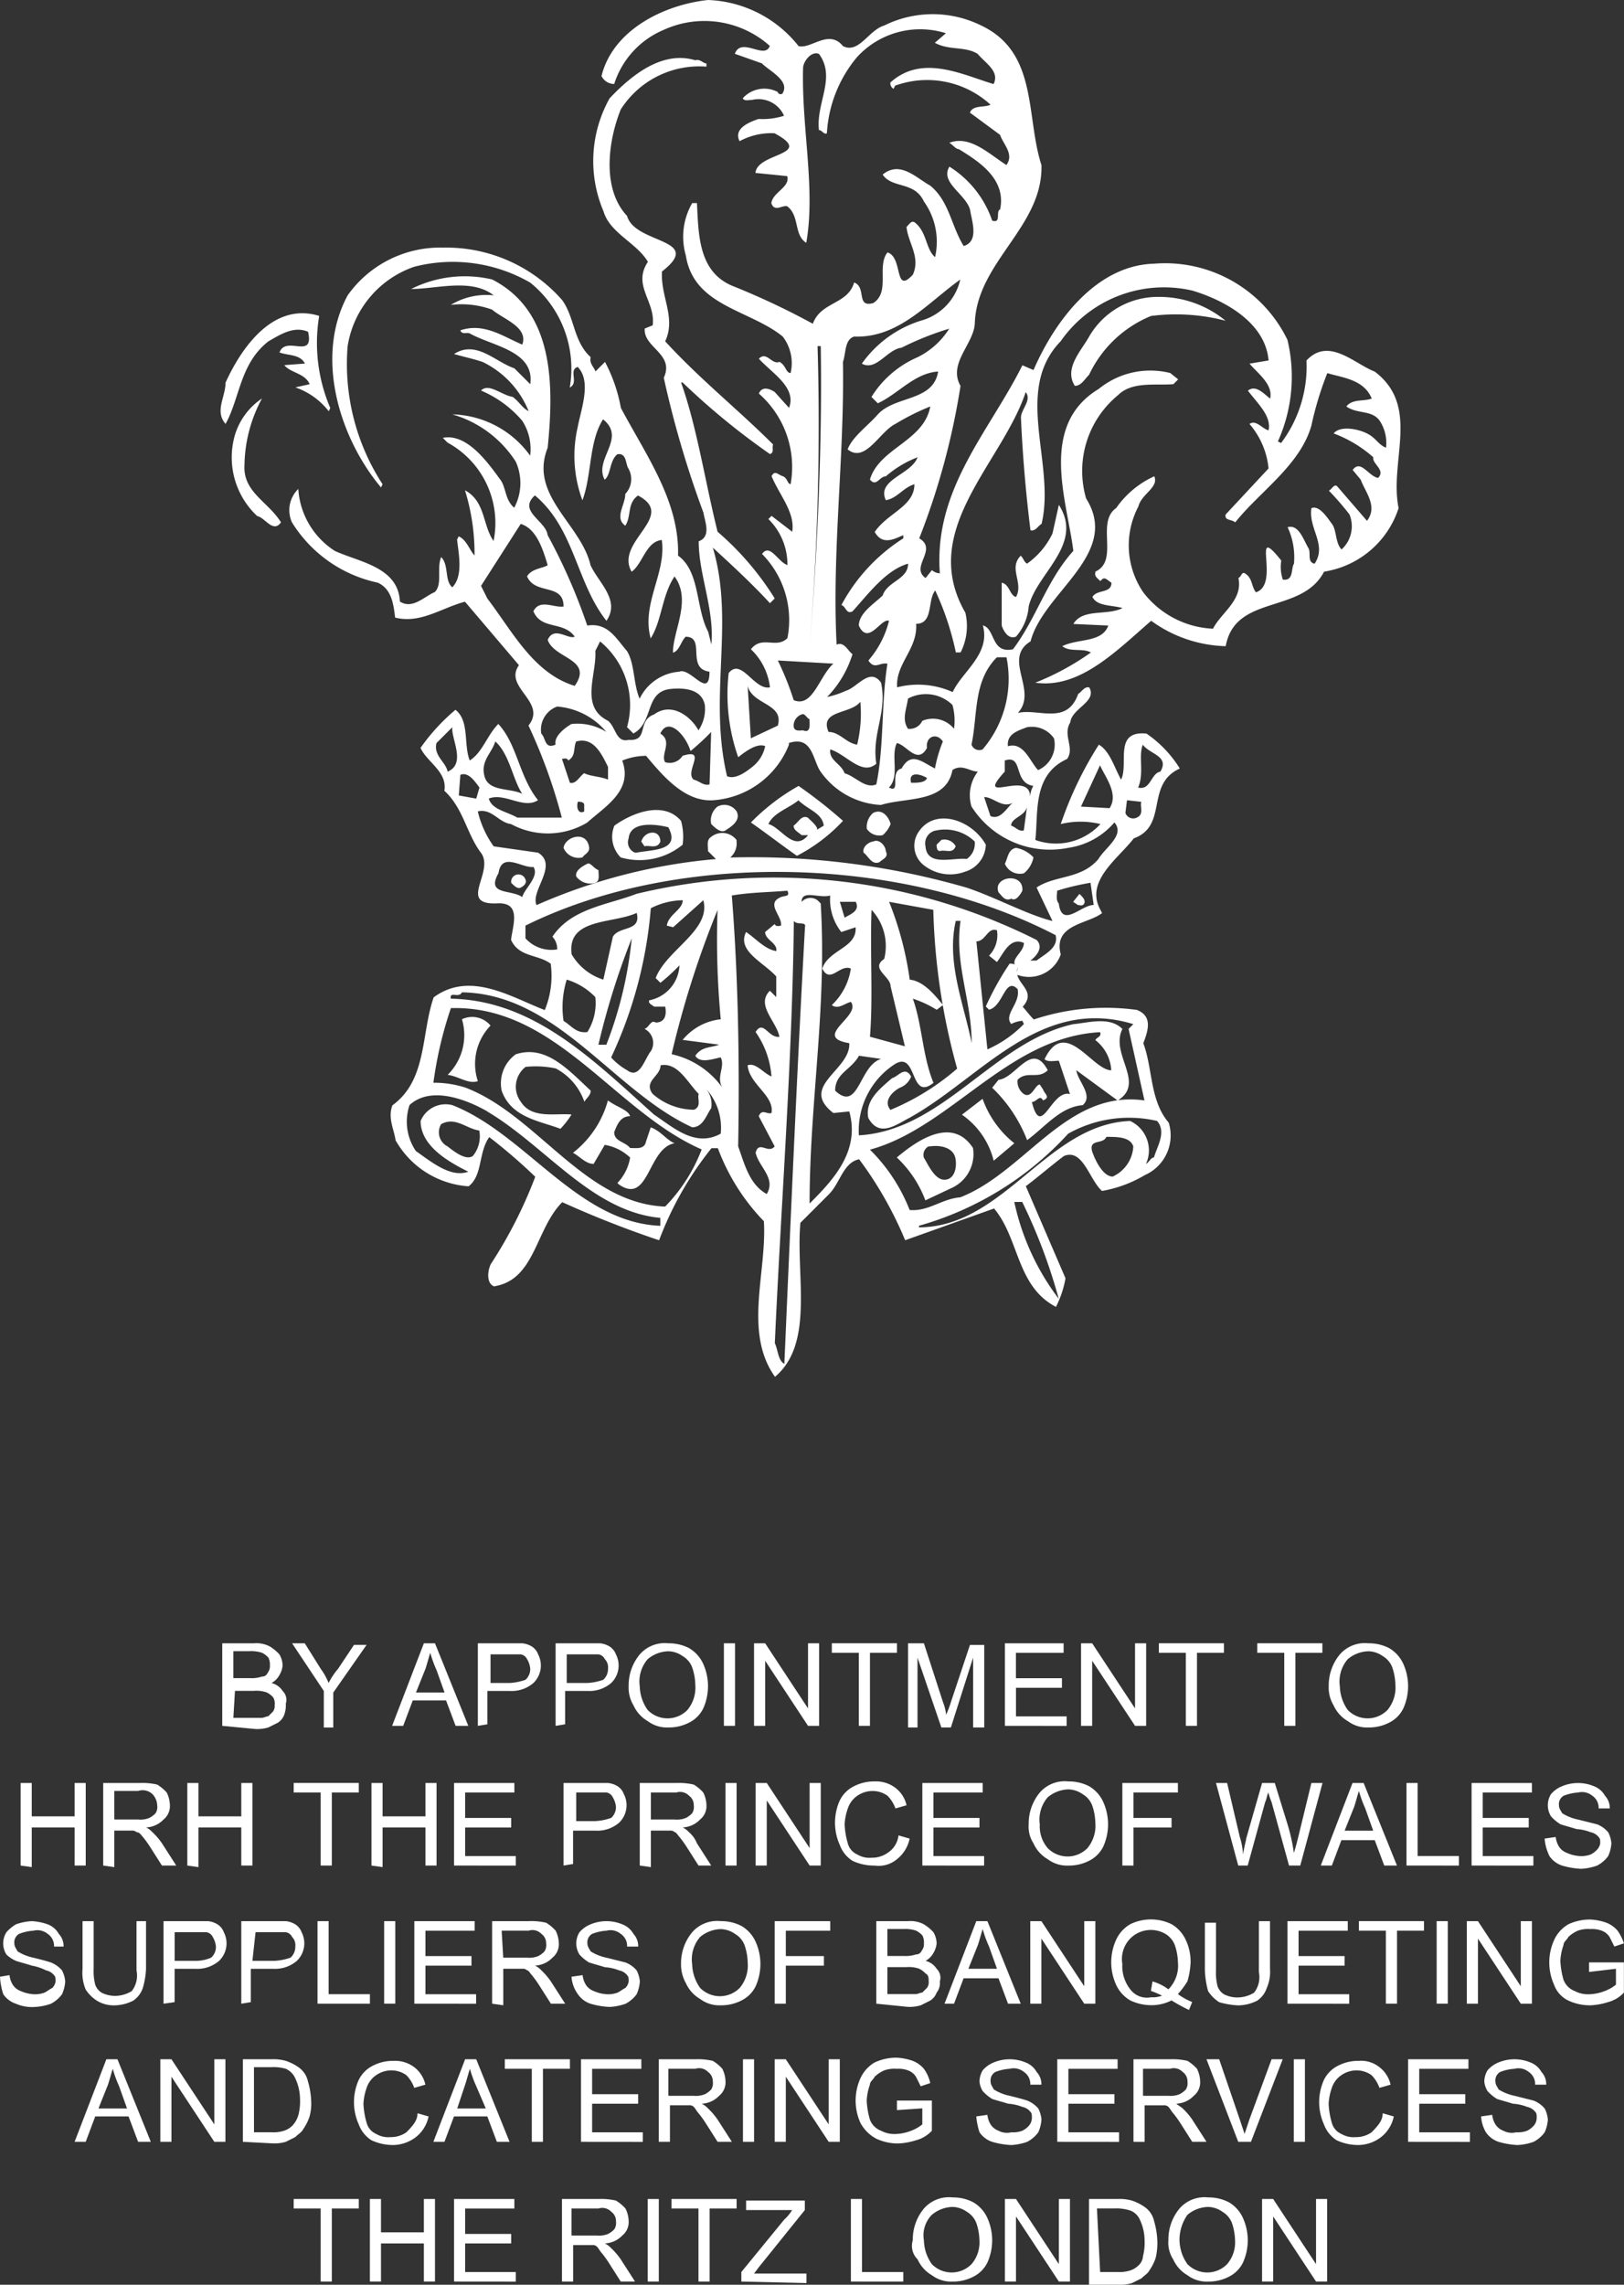 <?xml version="1.0" encoding="utf-8"?>
<svg xmlns="http://www.w3.org/2000/svg" width="54.483" height="76.638" viewBox="0 0 54.483 76.638">
    <rect x="0" y="0" width="54.483" height="76.638" fill="#333333" stroke="none"/>
    <g id="Layer_2" transform="translate(0 -0.1)">
        <g id="Layer_1-2" transform="translate(0 0.1)">
            <path id="Path_53907" data-name="Path 53907"
                  d="M72.654,19.6a6.566,6.566,0,0,0-2.5-.16,3.949,3.949,0,0,0-2.077,1.971c-.16.16-.266.373-.479.373-.373-.586.213-1.172.479-1.651A2.66,2.66,0,0,1,70.417,18.8a3.49,3.49,0,0,1,2.237.8"
                  transform="translate(-31.539 -8.841)" fill="#fff"/>
            <path id="Path_53908" data-name="Path 53908"
                  d="M17.2,19.921a5.54,5.54,0,0,0,.373,3.089l-.053.107a2.415,2.415,0,0,0-1.118-.8l.479-.107c-.16-.373-.639-.373-.852-.639l.692-.053c-.16-.32-.586-.266-.852-.373.213-.586,1.172.266.959-.692-.479-.213-.959.107-1.331.32-.959.746-.959,1.917-1.438,2.769-.373-.426,0-.905,0-1.385.533-1.172,1.6-2.716,3.142-2.237"
                  transform="translate(-6.492 -9.323)" fill="#fff"/>
            <path id="Path_53909" data-name="Path 53909"
                  d="M15.617,25.2a4.833,4.833,0,0,0-.586,2.237c-.053.905.8,1.225,1.225,1.917-.266.373-.533-.16-.8-.213a2.692,2.692,0,0,1-.746-2.716,2.262,2.262,0,0,1,.905-1.225"
                  transform="translate(-6.829 -11.832)" fill="#fff"/>
            <path id="Path_53910" data-name="Path 53910"
                  d="M64.005,35.308a1.735,1.735,0,0,1-.426,1.012c-.266.107-.426-.213-.479-.373V34.51c.266.053.266.426.479.479.266-.479-.266-.959.16-1.385.107.107.107.213.213.266a2.633,2.633,0,0,0,.852-1.012l.213-.959c.852,1.331-.746,2.29-1.012,3.408"
                  transform="translate(-29.494 -14.964)" fill="#fff"/>
            <path id="Path_53911" data-name="Path 53911"
                  d="M34.1,43.073v.266a.677.677,0,0,1-.8-.533V42.7a1.811,1.811,0,0,1,.8.373"
                  transform="translate(-15.565 -20.012)" fill="#fff"/>
            <path id="Path_53912" data-name="Path 53912"
                  d="M50.389,50.772a5.637,5.637,0,0,1-1.544,1.172c-.533-.373-1.012-.746-1.544-1.118A7.087,7.087,0,0,1,48.9,49.6a16.044,16.044,0,0,1,1.491,1.172M48.9,50.079c-.32.266-.852.426-1.012.8.426.107.852.959,1.331.373H49c-.107-.107-.266-.16-.266-.32.16-.107.266-.373.479-.266.107.107.426.373.266.426l.266-.16c-.053-.426-.533-.533-.852-.852"
                  transform="translate(-22.109 -23.237)" fill="#fff"/>
            <path id="Path_53913" data-name="Path 53913"
                  d="M45.64,51.013c.16.32-.213.533-.373.639s-.373-.107-.479-.213A.591.591,0,0,1,45,50.853a.493.493,0,0,1,.639.16"
                  transform="translate(-20.928 -23.798)" fill="#fff"/>
            <path id="Path_53914" data-name="Path 53914"
                  d="M55.4,51.635a.955.955,0,0,1-.266.373.506.506,0,0,1-.533-.213.618.618,0,0,1,.213-.533c.32-.16.533.16.586.373"
                  transform="translate(-25.521 -23.994)" fill="#fff"/>
            <path id="Path_53915" data-name="Path 53915"
                  d="M40.871,51.479a1.963,1.963,0,0,1,.053.8,2.273,2.273,0,0,1-2.077.426.979.979,0,0,1-.213-1.065c.586-.426,1.651-.852,2.237-.16m-1.758.586a.374.374,0,0,0,.213.479h.053c.533-.107,1.491-.053,1.065-.852-.426-.107-1.278-.213-1.331.373m1.065.107c-.107.266-.373.107-.533.16l-.107-.16c.107-.373.639-.426.639,0"
                  transform="translate(-18.023 -23.944)" fill="#fff"/>
            <path id="Path_53916" data-name="Path 53916"
                  d="M36.352,53.119c.053.213-.16.266-.213.373a.543.543,0,0,1-.639-.32c.053-.373.746-.586.852-.053"
                  transform="translate(-16.594 -24.733)" fill="#fff"/>
            <path id="Path_53917" data-name="Path 53917"
                  d="M59.993,52.529a.975.975,0,0,1-.692.905,1.427,1.427,0,0,1-1.385-.213.826.826,0,0,1-.213-1.065c.533-.905,1.811-.479,2.29.373m-1.651-.479a.439.439,0,0,0-.373.533h0c.053.692.905.373,1.385.426a.625.625,0,0,0,.266-.586,1.429,1.429,0,0,0-1.278-.373m0,.479c0,.053,0,.213.107.213.213-.053.426.107.533-.16a.43.43,0,0,0-.479-.213l-.16.16"
                  transform="translate(-26.92 -24.196)" fill="#fff"/>
            <path id="Path_53918" data-name="Path 53918"
                  d="M55.139,53.4c.107.213-.107.266-.213.373-.266.107-.373-.213-.533-.32-.053-.213.213-.373.32-.373.213-.107.426.16.426.32"
                  transform="translate(-25.422 -24.852)" fill="#fff"/>
            <path id="Path_53919" data-name="Path 53919"
                  d="M64.259,53.82a.906.906,0,0,1-.32.533.543.543,0,0,1-.639-.32c.107-.213.107-.479.373-.533a1.052,1.052,0,0,1,.586.32"
                  transform="translate(-29.588 -25.06)" fill="#fff"/>
            <path id="Path_53920" data-name="Path 53920"
                  d="M37.04,54.706c0,.16.053.373-.107.426a.582.582,0,0,1-.639-.213c-.053-.213.266-.373.373-.426s.213.16.373.213"
                  transform="translate(-16.962 -25.52)" fill="#fff"/>
            <path id="Path_53921" data-name="Path 53921"
                  d="M63.674,55.835c-.053.107-.213.373-.373.266-.213.107-.32-.107-.426-.213-.213-.533.852-.692.8-.053"
                  transform="translate(-29.376 -25.957)" fill="#fff"/>
            <path id="Path_53922" data-name="Path 53922"
                  d="M67.973,56.72c-.053.107-.16.053-.213.053l-.16-.107.213-.266c.107.107.213.213.16.32"
                  transform="translate(-31.598 -26.416)" fill="#fff"/>
            <path id="Path_53923" data-name="Path 53923"
                  d="M25.247,29.392c-.426.746.426.533.8.8.053-.266.586-.692.373-1.012-.373.053-1.065-.533-1.172.213m.426.32c.107.107.213.213.32.16s.213-.16.16-.266a.246.246,0,0,0-.479.107m9.64-28.067c.426.107,1.012-.586,1.491,0,.533.266.852-.533,1.385-.692a3.666,3.666,0,0,1,3.249,0c1.917.905,1.491,3.036,2.024,4.687.053,2.077-2.184,3.249-2.237,5.326-.053.692-.905,1.331-.479,2.077a24.2,24.2,0,0,1-1.385,5.113c.639.373-.32.959.213,1.331l.213-.266a.407.407,0,0,0,.266.107c-.213-2.823,1.651-4.74,2.769-6.977l.373.16c.692-1.6,2.077-3.515,4.048-3.568A4.559,4.559,0,0,1,51.716,11.5a5.3,5.3,0,0,1-.32,3.408l.107.053a4.282,4.282,0,0,0,.852-2.769c.746-.8,1.6.107,2.29.373,1.544,1.172.479,2.982.8,4.58a3.132,3.132,0,0,1-2.5,2.13c-.746,1.438-2.982.746-3.3,2.5a4.427,4.427,0,0,1-2.5-.852c-1.172,1.012-2.4,2.29-3.888,2.077a8.852,8.852,0,0,0,1.864-1.012c-.266-.16-.692,0-.959-.213.533-.266,1.331-.107,1.544-.692l-1.172-.053c.32-.533,1.118-.266,1.651-.533-.373-.107-.852-.053-1.012-.373.16-.266.639-.107.639-.479-.107-.053-.213-.213-.32-.107l-.053.053c-.107-.107-.213-.16-.16-.32.8-.373,0-1.651.692-2.13a3.131,3.131,0,0,1,1.278-1.065c.16.373-.426.586-.533,1.012a2.793,2.793,0,0,0,.16,2.876,3.117,3.117,0,0,0,2.343,1.225c.266-.533,1.012-.959.852-1.7.107-.053.107-.213.213-.16.266.16.213.426.373.639.852-.266-.213-2.4.852-1.065a1.311,1.311,0,0,0,.053.639c.373.053.266-.373.373-.533a2.394,2.394,0,0,0-.213-1.225c.373-.107.533.426.692.692.107.16-.053.479.213.533.426-.639-.213-1.172-.107-1.864.266-.107.533.32.692.533s.107.639.32.852a1.051,1.051,0,0,0,.266-1.172,9.258,9.258,0,0,0-.692-.8c.107-.053.16-.213.266-.16l1.012,1.172c.373-.479-.053-.959-.213-1.385l-.266-.32c.266-.373.533.213.852.266.266-.266-.213-.479-.16-.692a4.226,4.226,0,0,0-1.331-.8c.213-.266.8-.16,1.118,0s.373.373.639.479a1.355,1.355,0,0,0-.213-.905c-.266-.373-.746-.213-1.118-.479.213-.266.586-.16.852-.266-.266-.639-.959-.692-1.491-.852a11.045,11.045,0,0,0-.533,1.758c-.373,1.331-1.758,2.237-2.556,3.249-.107-.107-.373-.053-.32-.266l1.438-1.544a2.676,2.676,0,0,0-.639-1.491c.213-.16.426.16.639.213.107-.479-.373-.905-.692-1.331.266-.213.533.107.746.266.107-.479-.426-.852-.692-1.172l.639-.107c-.107-1.278-1.491-2.024-2.556-2.343a4.223,4.223,0,0,0-4.42,1.7c-1.6,1.651-.16,4.1-.639,6.125-.107.053-.213.266-.373.213-.16-1.278-.266-2.556-.32-3.781,0-.266.373-.586.16-.852-.8,2.4-3.622,4.633-2.024,7.4a1.948,1.948,0,0,1-.16,1.331h-.16a9.519,9.519,0,0,0-.692-2.077c-.266.32-.053,1.118-.639,1.118.053.852-.692,1.331-.639,2.13a2.827,2.827,0,0,1,1.864.16c.32-.692,1.278-1.278,1.012-2.237.426.107.266.959,1.012.8.8-1.065,1.118-2.29,2.024-3.3-.213-1.7-1.172-4.207.852-5.432a2.74,2.74,0,0,1,2.4-.533l.266.213-.16.16c-.586.053-1.385-.107-1.864.373a3.29,3.29,0,0,0-1.065,3.462c1.172,1.864-1.438,3.142-1.864,4.793-.959.586.266,1.651-.426,2.4.692-.16,1.651.426,2.024-.639.107-.053.213-.266.373-.213.266.479-.586.692-.639,1.172-.266.426.16.852-.107,1.225-1.172.533-.959,1.811-1.065,2.716a2.031,2.031,0,0,0,2.184-.533,2.814,2.814,0,0,0-1.331,0,12.257,12.257,0,0,1,1.278-2.663c.373.213.533.8.746,1.172.266-.533-.266-1.651.852-1.544a3.914,3.914,0,0,1,1.118,1.172c-1.172.533-.373,1.917-1.544,2.343-.533.692-1.651,1.438-1.118,2.4l.053.107c-.479.373-1.651.373-1.385,1.385a1.128,1.128,0,0,1-1.438.692h-.053l.053-.266c-.213.533.692.746.16,1.331.107.107.213.266.373.426a7.627,7.627,0,0,1,3.462-.32c.533.213.373.692.213,1.118.32.852.213,1.917.852,2.663a1.453,1.453,0,0,1-.8,1.758,4.228,4.228,0,0,1-1.438.533c-.426-.373-.639-1.438-1.278-1.172-.426.32-.852.692-1.278,1.012l1.331,3.089a3.385,3.385,0,0,1-.32.959c-1.331-.692-1.225-2.29-2.077-3.3l-2.982,1.065a12.666,12.666,0,0,0-1.544-2.716c-.533.107-.639.8-1.012,1.172l-.959.959c-.16,1.758.479,4.048-.852,5.166-1.065-1.491-.266-3.515-.373-5.219a7.053,7.053,0,0,1-1.544-2.45h-.213a11.243,11.243,0,0,0-1.758,3.089,34.273,34.273,0,0,1-3.249-1.278c-.905.905-.905,2.61-2.29,2.823-.266-.107-.213-.533-.107-.746a15.165,15.165,0,0,0,1.491-2.929,18.466,18.466,0,0,0-1.544-1.331c-.373.533-.213,1.278-.692,1.651a3.046,3.046,0,0,1-2.45-1.544c-.053-.373-.266-.746-.107-1.172,1.172-.852.959-2.4,1.385-3.622,1.225-.905,2.61,0,3.728.426A3.04,3.04,0,0,0,27,32.427c-.426-.32-1.065-.213-1.331-.8.053-.479.373-1.278-.479-1.225-1.331.053-.053-1.065-.533-1.7s-.586-1.491-1.225-2.077c.107-.639-.586-.959-.8-1.438a6.688,6.688,0,0,1,1.172-1.278c.479.373.266,1.172.479,1.7.426-.266.586-.852.959-1.225.639.692.692,1.758,1.331,2.556-.479.32-1.118-.266-1.651-.053.107.373.586.426.959.639h1.491a17.993,17.993,0,0,0-1.118-3.089c.639-.8-.852-1.278-.32-2.024l-1.811-2.13c-.8.213-1.491.746-2.343.533-.053-.426-.107-.959-.586-1.172a4.475,4.475,0,0,1-2.876-2.024.988.988,0,0,1,.213-1.118,2.671,2.671,0,0,0,1.225,2.077c.8.373,2.13.533,2.184,1.7.426.266.8-.16,1.172-.32.266-.266.053-.8.213-1.172.266.266.107.8.373,1.012.373-.373.213-1.118.16-1.6l.053-.107c.266.107.373.479.533.639a7.214,7.214,0,0,0-.32-2.184c.692.373.586,1.172.959,1.7a3.069,3.069,0,0,0-1.544-3.3l-.16-.16c.8-.16,1.491.8,1.917,1.385.213.266.16.692.479.959a1.752,1.752,0,0,0,.053-1.544A3.76,3.76,0,0,0,23.7,14a3.313,3.313,0,0,1,2.61,1.385,1.751,1.751,0,0,0-.266-1.172A3.732,3.732,0,0,0,24.661,13.2c.266-.266.692.16,1.065.213.213.16.32.373.533.479a3.129,3.129,0,0,0-1.544-1.651c-.32-.107-.586-.16-.959-.266.746-.479,1.385.266,2.024.479l.533.533c.16-1.118-1.278-1.278-2.024-1.7-.107-.053-.266.053-.32-.107.8-.266,1.438.213,2.077.479.213-.586-.639-.852-1.012-1.172a3.015,3.015,0,0,0-1.385-.16,2.3,2.3,0,0,1,1.438-.32c-.746-.586-1.917-.213-2.769-.213a4.01,4.01,0,0,1,2.716-.32c2.077,1.065,2.077,3.515,1.864,5.645-.639,1.6,1.118,2.556,1.438,3.941.266.586,1.012,1.172.533,1.864-1.012-1.278-1.065-3.089-2.4-4.207-.586.533.373.852.426,1.331a19.4,19.4,0,0,1,1.331,3.036c.692-.107.959.426,1.331.852.266.426.213,1.118.426,1.6a1.608,1.608,0,0,1,1.331-.905c.373-.16,1.012.959,1.012,0-.8-.107-.107-1.172-.8-1.172-.16.16-.213.479-.426.533,0-.746.639-1.758.053-2.556-.426.639-.426,1.491-.8,2.077-.32-1.172.533-2.184.373-3.3-.533.053-.639.8-1.012,1.065-.586-1.012,1.544-1.864.213-2.556-.373.266-.213.692-.426,1.012-.373-.266,0-.692,0-1.065a.723.723,0,0,0,.107-.852c-.107-.16-.053-.533-.373-.479-.266.213-.213.692-.426.852-.373-.692.746-1.385-.053-2.024-.479.746-.373,1.864-.692,2.716a4.26,4.26,0,0,1-.16-2.45c.107-.586.479-1.544,0-2.024-.32.107.053.533-.266.692A3.706,3.706,0,0,0,26.312,9.58a5.2,5.2,0,0,0-3.888-.533,3.37,3.37,0,0,0-2.237,2.663,7.385,7.385,0,0,0,1.172,4.633l-.053.107c-1.385-1.651-2.237-4.367-1.118-6.444a3.8,3.8,0,0,1,3.2-1.6,5.174,5.174,0,0,1,3.994,1.758c.426.586.373,1.385.959,1.917-.053.213.107.32.16.479l.32-.32a5.314,5.314,0,0,1,.533,1.544c.852,1.6,1.971,3.142,1.917,4.953.746.533.586,1.758,1.012,2.556l.107.426c.107-1.172-.426-2.343-.426-3.462.426-.16.213-.639.16-.959a33.869,33.869,0,0,1-1.331-4.527c.373-.8-.692-1.012-.639-1.651l.266-.107c.107-.8-.692-1.331-.16-2.13-.373-.639-1.278-.959-1.491-1.7A4.3,4.3,0,0,1,28.975,3.4c.8-.852,1.811-1.6,2.876-1.278.16-.053.266.107.373.107v.107a3.117,3.117,0,0,0-2.876,1.438c-.426,1.065-.639,2.663.213,3.568.266.959,2.61.746,1.172,1.864-.053.852.479,1.544.107,2.343,1.172,1.278,2.45,2.29,3.622,3.462-.053.107.053.266-.107.32a24.07,24.07,0,0,1-2.929-2.4h-.053c.533,1.491.8,3.3,1.225,5.006a9.687,9.687,0,0,1,1.917,2.237l-.16.16c-.586-.639-1.278-1.278-1.917-1.864.746,2.5-.16,5.006.479,7.669.266.107.586-.107.852-.32a1.184,1.184,0,0,0,.426-.692c-.266-.107-.639.16-.905.373a6.345,6.345,0,0,1-.32-2.823c.426-.533.852.586,1.385.479a2.1,2.1,0,0,0-.639-1.278c.373-.479.852,0,1.225-.373a3.155,3.155,0,0,0-.852-2.823c.266-.373.533.266.852.373a2.133,2.133,0,0,0-.639-1.544l.107-.107.692.533c.107-.639-.426-1.225-.692-1.864.107-.213.213-.053.373,0s.16.266.266.266a3.269,3.269,0,0,0-1.065-3.036c.107-.266.373-.16.533-.053l.479.533c.266-.692-.586-1.172-1.012-1.651.266-.266.426.213.692.107.213.107.213.373.373.373a1.465,1.465,0,0,0-.266-1.225c-1.118-.905-2.982-1.012-3.249-2.716a2.257,2.257,0,0,1,.213-1.758h.16c.053,1.065.053,2.29,1.172,2.769a25.253,25.253,0,0,1,2.716,1.278c.266-.746,1.172-.639,1.385-1.385.426.16.053.852.639.692.586-.373.107-1.225.479-1.7.533.16.213,1.438.852.746.266-.586-.16-1.065-.213-1.6.107-.107.16-.213.266-.16.426.32.373.905.692,1.172a2.32,2.32,0,0,0-.373-1.864c-.32-.692-1.065-.426-1.385-.905.586-.479,1.118.107,1.6.373.639.533.692,1.331,1.118,2.024.533-.16.266-.852.213-1.225-.16-.533-1.012-.905-.692-1.438A3.447,3.447,0,0,1,41.81,7.5c.32.107.107-.32.266-.373.213-1.012-.692-1.6-1.385-2.024-.107,0-.213-.16-.32-.213.692-.266,1.331.373,1.917.746.266-.373-.107-.692-.213-1.012l-1.012-.746c.107-.266.479-.16.692-.266a3.148,3.148,0,0,0-3.2-.639l-.053.107a.213.213,0,0,1-.107-.213c1.065-.959,2.4-.266,3.462.053.213-.426-.266-.692-.533-1.012-.426-.266-.959-.107-1.438-.373l.373-.32a2.871,2.871,0,0,0-2.982.8,4.358,4.358,0,0,0-1.012,2.556c-.107.053-.16-.107-.266-.107-.107-.905.586-1.758,0-2.556-.266-.107-.533.266-.533.479-.053,2.024.426,4.048.107,5.858-.426-.266-.213-.905-.639-1.225-.16-.053-.426.213-.533-.107.053-.373.639-.533.533-.905l-1.065-.107c.053-.692,2.024-.586.639-1.331a2.233,2.233,0,0,0-1.172.266c-.213-.426.32-.639.639-.746a2.345,2.345,0,0,0,.852-.107.934.934,0,0,0-1.065-.533c-.107,0-.266.053-.32-.053a.972.972,0,0,1,1.172-.213.1.1,0,0,0,.16.053c.266-.426-.426-.746-.692-1.012l-.905-.32c.213-.586,1.012.213,1.172-.266a3.292,3.292,0,0,0-3.568-.533,2.928,2.928,0,0,0-1.651,1.811.474.474,0,0,1-.426-.266C29.081,1.112,30.786.26,32.277.1a4.054,4.054,0,0,1,3.036,1.544m5.432,7.829c-1.118.8-2.077,1.971-3.568,1.917-.32.107-.266.533-.373.852.053,3.2-.373,6.338-.213,9.48.266-.107.373.213.533.32a3.567,3.567,0,0,1-.852,1.438,3,3,0,0,0,.639-.213c.373-.107.8-.8,1.172-.266.213,1.012-.32,1.7-.16,2.716-.479.426-1.012-.32-1.544-.479-.053.373.373.479.479.8.373.107.692.533,1.065.373.266-1.278.16-2.716.373-4.048-.266-.053-.426.213-.639-.107a3.2,3.2,0,0,0,.692-1.331c-.266-.107-.692.852-1.012.16,0-.426.533-.746.8-1.012.16-.479.852-.533.852-1.065-.746.213-1.331,1.012-1.864,1.6-.213.107-.213-.16-.373-.213a5.994,5.994,0,0,1,2.077-2.237v-.107c-.266.107-.692.373-.959-.107.426-.639,1.331-.852,1.331-1.6-.373.107-.586.479-.959.533-.32-.692.852-.852,1.065-1.438a3.545,3.545,0,0,0-1.065.639c-.213,0-.32.373-.533.107.32-1.065,1.811-1.278,2.024-2.45a8.017,8.017,0,0,0-1.172.586c-.533.266-1.012,1.331-1.6.852.16-.426.692-.8,1.012-1.172.586-.639,1.864-.426,2.024-1.438-.8.053-1.331.746-2.024,1.065l-.213-.213a3.411,3.411,0,0,1,1.544-1.331,2.63,2.63,0,0,0,1.065-.959,10,10,0,0,0-1.6.639c-.479.053-.852.8-1.331.533a3.825,3.825,0,0,1,1.971-1.438,1.852,1.852,0,0,0,1.331-1.385M35.952,11.71a90.757,90.757,0,0,1-.266,10.066h0c.266-3.2.426-6.87.373-10.066Zm-9.959,5.965-1.331,2.077.213.426c.852,1.118,1.544,2.5,2.929,2.929.639-.905-.692-.905-.905-1.544.213-.479.692,0,.905-.107-.373-.533-1.118-.213-1.385-.852.213-.426.692-.107,1.012-.16,0-.8-.959-.373-1.225-1.012.16-.266.533-.266.692-.373-.16-.533-.373-1.225-.905-1.385m2.663,3.941-.16.32c.053.8-.533,1.864.426,2.343.266.213.266.746.692.639.692.053.266-.639.852-.852.586-.426,1.225.053,1.491.533a1.281,1.281,0,0,0,.213-.852c-.107-.533-.692-.586-1.172-.533-.852.107-.533,1.118-1.225,1.491l-.213-.213a2.758,2.758,0,0,0-.905-2.876m13.314.533c-.8.8-.639,1.917-.852,2.929a.275.275,0,0,0,.373.16,3.641,3.641,0,0,0,.8-3.089Zm-7.35.107a9.912,9.912,0,0,1,.533,1.331c.639.266.852-.8,1.331-1.225Zm-1.012.852.107,1.758.905-.426c.213-.746-.852-.692-1.012-1.331m5.379.426c-.053.373-.213.692,0,1.012a.466.466,0,0,0,.479-.266.911.911,0,0,1,1.065.266,1.963,1.963,0,0,0-.053-.8,1.276,1.276,0,0,0-1.491-.213m-1.6.107c-.32.426-1.385.266-1.065,1.012.373,0,.586.373.959.426a4.379,4.379,0,0,0,.107-1.438m-10.172.16a.826.826,0,0,0-.533.905c.16.16.107.533.479.373-.053-.266.266-.533.533-.692a1.824,1.824,0,0,1,1.172.266,2.391,2.391,0,0,0-1.651-.852m8.2.266a.4.4,0,0,0-.266.373c0,.213.213.16.32.16.266.107.213-.213.213-.373-.107-.053-.16-.213-.266-.16M23.7,24.492l-.533.533c-.107.426.32.639.373.959.639-.266.107-1.118.16-1.491m6.977.213c.426.266,0,.692.16.959a.506.506,0,0,0,.586-.213c.852-.266.053.533.373.8.213.053.32.213.533.16l.053-1.758a8.192,8.192,0,0,1-.692.639c-.16-.533-.746-1.172-1.012-.586m4.314.373a2.952,2.952,0,0,1-2.556,1.864c-.959.053-1.7-.852-2.237-1.491a2.137,2.137,0,0,0-.8.16c.373,1.012-.586,1.544-1.172,2.077a2.577,2.577,0,0,1-2.556.053c-.426-.053-.639-.533-1.118-.426a3.328,3.328,0,0,0,.533,1.172l1.491.213c.692.426-.266,1.278-.053,1.758a18.941,18.941,0,0,1,6.018-1.544l-.266-.266c0-.213-.053-.373.107-.479a.6.6,0,0,1,.852.107v.053a.618.618,0,0,1-.213.533,25.97,25.97,0,0,1,7.935,1.012c.959.32,2.024.905,2.876,1.118L43.3,29.871c.639-.426,1.491-.266,2.077-.959.213-.373.905-.8.533-1.225a2.5,2.5,0,0,1-1.544.852,3.117,3.117,0,0,1-3.249-1.385,1.3,1.3,0,0,1,.213-1.172c-.266,0-.533-.266-.852-.053-.213,1.118-1.544.905-2.4,1.172a2.63,2.63,0,0,1-2.024-1.118c-.266-.373-.266-1.225-1.065-.959m7.243.586v.373c-1.065,1.172.852-.107.852.852a.77.77,0,0,1,.107-.373c-.692-.107-.32-1.065-.959-.852m-.692,1.225.213.639c.373.16.586-.373.8-.479-.373.266-.692-.16-1.012-.16m1.438.32c-.053.32-.533.373-.533.639.16.053.266.213.426.16Zm2.13,2.556a8.513,8.513,0,0,0-1.118.266c0,.107-.053.32.053.426.107.852.746.053,1.172.053ZM25.14,24.971c-.107.373-.479.639-.373,1.118.107.586.852.426,1.278.639-.32-.479-.426-1.331-.905-1.758m2.716,0c-.107.213,0,.479-.266.639-.053-.107-.16-.053-.213-.053l.266.8c.213.053.32-.213.479-.32.213.107.533.107.8.213v-.426c-.213-.426-.479-1.012-1.065-.852M23.969,26.09l-.053.692.586.107.107-.373c-.16-.213-.373-.533-.639-.426M27.91,27c-.053.16,0,.426.213.32V27.1c0-.107-.16-.107-.213-.107m-1.758,4.154v.426a1.169,1.169,0,0,0,1.065.373.6.6,0,0,0-.16-.426c.639-.959,1.864-1.065,2.823-1.438A19.638,19.638,0,0,1,43.3,31.629c.266.266-.053.586-.213.692H43.3c.266-.213.746-.426.639-.852-5.113-2.663-12.622-2.876-17.788-.32m6.924-1.012c.213,2.663.266,5.645.213,8.415.213.586.373,1.278.959,1.6.32-.533-.266-.905-.373-1.385.107-.426.426.053.639-.213l-.533-1.012c.107-.266.266-.053.426-.107.107-.586-.746-.959-.8-1.6.266-.107.533.266.8.373a2.97,2.97,0,0,0-.533-1.491c.266-.426.426.213.8.16-.107-.533-.8-1.065-.32-1.544l.213.213v-.692c-.426-.479-1.331-.852-1.012-1.491.32.213.639.586,1.012.639.053-.266-.373-.373-.373-.639l.32-.266c.053.107.16.053.213.053.053-.32-.533-.746,0-.959.107-.053.32,0,.213-.213-.639.053-1.225.053-1.864.16m2.343.213a.4.4,0,0,1,.533-.053l.107.107c.213,3.515-.373,6.657-.373,10.066.8-.8,1.7-1.758,1.331-3.089l-.533.053c-1.172-.905.586-1.438.533-2.343-1.278-.213.426-.905.053-1.385-.213.053-.426.266-.639.107a2.111,2.111,0,0,0,.639-1.225c-.373-.16-.692.533-.959,0,.213-.639,1.172-.692,1.118-1.385l-.479.16a1.761,1.761,0,0,1-.373-1.225c-.373.107-.959-.213-.959.213m-5.059.213a14.522,14.522,0,0,1-1.331,5.006,2.085,2.085,0,0,0,.533.426c.426.32.586-.373.8-.639a.527.527,0,0,0-.213-.746h0c.16-.053.213-.32.373-.213.32,0,.373-.266.32-.533h-.373c-.053-.053-.213-.107-.16-.213a1.25,1.25,0,0,0,1.012-1.172,6.382,6.382,0,0,1-.639.586l-.16-.16c.373-.959,1.864-1.6,1.6-2.61l-1.012.905-.213-.053c.053-.373.533-.533.533-.852a2.424,2.424,0,0,0-1.065.266m7.989-.213a11.108,11.108,0,0,1,.692,2.61c.479.053.852.533,1.118.852l-.213.16a3.671,3.671,0,0,0-.8-.373c.32.905.32,1.917.692,2.823-.8.639-.533-1.065-1.278-.639a2.655,2.655,0,0,0-1.225,2.4c2.823-.16,4.527-3.142,7.19-3.728.533-.053,1.225-.266,1.651.16-.426.852.8,1.811-.16,2.4L44.633,36c.053.373.586.852.213,1.172-.746.053-1.278.746-1.864,1.172a4.852,4.852,0,0,0-1.172-1.758l.213-.266c.586-.053,1.118-1.331,1.651-.32-.32.32-.692,0-1.012.32a.519.519,0,0,0,.213.479c.266.16.373-.32.533-.32l.107.16c.053.16.266.266,0,.373-.107-.213-.213.053-.373.053.32,1.278.639-.426,1.278-.266l-.373-1.118c-.16,0-.373.053-.479-.053.692-1.438,1.6.373,2.237.373a1.372,1.372,0,0,0-.533-1.012c.053-.107.213-.107.16-.266-3.089.16-5.006,3.2-7.722,3.941a5.824,5.824,0,0,1,1.331,2.024c.639.053,1.065-.373,1.7-.426,2.184-.852,3.568-3.622,6.178-3.249l-.533-2.4.16-.16c-3.142-.959-5.113,1.811-7.509,3.142-.426.213-1.012.692-1.385,0-.107-.586.373-.959.8-1.331.213-.053.426-.426.639-.053a.643.643,0,0,1-.373.373c-.213.107-.586.426-.32.746a8.218,8.218,0,0,0,2.237-1.385,21.8,21.8,0,0,1-.8-5.326Zm-5.752.266a32.006,32.006,0,0,0-1.544,4.846,2.852,2.852,0,0,1,1.7,1.118c-.213-.373.107-.692-.053-1.012-.266.053-.692.213-.852-.053.213-.32.533-.266.8-.373l-1.225-.16a1.913,1.913,0,0,1,1.278-.692,28.509,28.509,0,0,1-.107-3.675m5.166,0c-.053,1.438.053,2.982-.053,4.261l1.172.32L38.4,33.173c0-.32-.692-.586-.213-.905a1.776,1.776,0,0,0-.426-1.651M27.7,32.108a1.883,1.883,0,0,0,1.065.852l.32-1.438c.213-.373.959-.16.8-.8-.8.373-2.343.16-2.184,1.385m7.456-1.118c-.053,4.687-.426,9.427-.639,14.167.107.213.107.586.32.692.213-4.9.426-9.853.692-14.646.053-.213-.266-.053-.373-.213m5.432,0c-.32,1.385.266,2.769.533,4.1,0-1.438-.586-2.663-.373-4.1h-.16Zm.692.692L41.65,35.3a3.9,3.9,0,0,0,1.225-.852l-.053-.107a.987.987,0,0,0-.373.107c-.266-.32.32-.692.213-1.172-.426-.426-.479.586-.959.692l-.107-.107a9.7,9.7,0,0,1,.8-1.438c.053,0,.213,0,.213.107-.213-.266.266-.479.266-.8-.479-.213-.692.373-.905.639l-.266-.213a.982.982,0,0,0,.266-.852c-.32-.107-.373.373-.692.373M28.6,35.144h.266a13.432,13.432,0,0,0,.852-3.568A25.32,25.32,0,0,0,28.6,35.144M27.537,32.96a3.121,3.121,0,0,0-.107,1.385c.266.16.426.426.8.373a1.824,1.824,0,0,0,.266-1.172,2.229,2.229,0,0,0-.959-.586m-3.515.426c-.107.213-.426-.053-.373.213,2.769.053,4.74,2.024,6.817,3.888.639.426,1.385,1.118,2.237.639a1.948,1.948,0,0,0-.479-1.491.83.83,0,0,1,.16.639c-.16.213-.266.639-.639.639-2.663-1.225-4.527-4.474-7.722-4.527m-.373.533a13.167,13.167,0,0,0-.586,2.5,3.434,3.434,0,0,1,1.065.16c2.4.905,3.994,3.888,6.71,3.994a5.617,5.617,0,0,0,1.225-1.917c-2.929-1.278-4.9-4.846-8.415-4.74m.373.373a1.871,1.871,0,0,1-.479,1.864c.373.053.692.32,1.012.213a1.848,1.848,0,0,1,.426-1.864.8.8,0,0,0-.959-.213m1.811,1.172a1.2,1.2,0,0,0-.479,1.225c.32.905,1.278,1.012,1.971,1.278a2.927,2.927,0,0,0,.373-.479c-.533-.053-1.331.16-1.7-.426a.841.841,0,0,1,.16-1.172,3.238,3.238,0,0,1,1.012.053,2,2,0,0,1,.959,1.118c.053-.107.213-.213.213-.373-.746-.692-1.491-1.544-2.5-1.225m11.5.053c-.266.479-.8.586-.8,1.172.8.746.8-.852,1.544-1.065Zm-6.657.32c0,.373-.586.533-.266.959a2.129,2.129,0,0,0,1.385.533c.266-.107.107-.373.16-.533-.373-.373-.692-1.065-1.278-.959M24.874,37.38c-.746-.426-1.917-.852-2.61-.213a1.747,1.747,0,0,0,.213,1.544c.533.373,1.172.905,1.758.692-.639-.32-1.6-.852-1.6-1.7a.906.906,0,0,1,1.065-.533c2.45.959,4.207,3.941,6.977,4.048v-.266c-2.29-.213-3.835-2.4-5.805-3.568m16.616-.426-.692.533a2.647,2.647,0,0,1,1.065,1.544l.692-.586a3.351,3.351,0,0,1-1.065-1.491m-12.569.053a3.334,3.334,0,0,1-1.172,1.758c.213.107.426.373.692.373l.373-.639a1.623,1.623,0,0,1,.852.426,1.623,1.623,0,0,1-.426.852l.053.053c1.012.692.959-1.225,1.864-1.385-.266-.107-.479-.426-.8-.533l-.16.479c-.053.266-.32.213-.533.213-.16-.213-.533-.213-.533-.533.107-.266.213-.533.533-.533-.053-.213-.479-.32-.746-.533m15.445,1.118a10.734,10.734,0,0,1-5.006,3.089v.053h.053c2.823-.053,4.261-3.462,7.03-3.568a1.089,1.089,0,0,1,.533,1.438c.107-.053.16-.213.266-.213.107-.373.426-.852.107-1.225a4.158,4.158,0,0,0-2.982.426m-21.037-.32a.527.527,0,0,0,.213.746c.266.213.639.479.852.32a1.041,1.041,0,0,0,.213-.852c-.426-.053-.8-.479-1.278-.213m15.285,1.118a3.794,3.794,0,0,1,.959,1.438l.905-.426a1.25,1.25,0,0,0,.692-1.331c-.692-1.065-1.864-.266-2.556.32m7.03-.692c-.107.266-.586.053-.479.479.107.32.373.852.692.852a1.18,1.18,0,0,0,.692-1.012c-.107-.32-.533-.32-.905-.32m-5.059.746c.053.32-.053.692-.373.692s-.533-.479-.692-.746a.325.325,0,0,1,.16-.373h.053c.373-.053.8.053.852.426m1.971,1.438a8.219,8.219,0,0,0,1.491,3.249,18.462,18.462,0,0,0-1.225-3.249Zm.426-15.924c-.266.107-.692.213-.639.639.533-.16.746.533,1.012.8a.934.934,0,0,0,.533-1.065.9.9,0,0,0-.905-.373m-3.355.692c-.32.586-.692-.107-1.012-.16-.213.426.107,1.118-.266,1.491.426.213,0-.533.426-.639.32-.586.692-.213,1.118,0a4.5,4.5,0,0,1,.266-.905c-.213-.32-.586-.16-.533.213m7.243-.107c-.16.373.053.959-.16,1.438.426.107.426-.479.746-.533.32-.533-.373-.586-.586-.905m-1.438.692-.639,1.385.959.053c.32-.479-.16-1.065-.32-1.438m-6.338.586c.213,0,.479,0,.533-.16-.16-.107-.639-.266-.533.16m7.243.586-.053.426a.275.275,0,0,0,.373.16c.266-.107.107-.373.16-.533ZM36.7,30.35l.16.533c.16-.107.533-.213.373-.533Z"
                  transform="translate(-8.524 -0.1)" fill="#fff"/>
            <path id="Path_53924" data-name="Path 53924"
                  d="M14,106.369V103.6h1.065a.96.96,0,0,1,.533.107,1.412,1.412,0,0,1,.32.266.77.77,0,0,1,.107.373.757.757,0,0,1-.107.32.642.642,0,0,1-.266.266.616.616,0,0,1,.373.266.414.414,0,0,1,.107.426.906.906,0,0,1-.053.373.532.532,0,0,1-.213.266l-.32.16a1.323,1.323,0,0,1-.426.053Zm.373-1.6h.586a1.04,1.04,0,0,0,.373-.053c.107,0,.16-.053.213-.16a.32.32,0,0,0,.053-.213.48.48,0,0,0-.053-.266.735.735,0,0,0-.213-.16,1.173,1.173,0,0,0-.426-.053h-.533Zm0,1.331h.959c.053,0,.16-.053.213-.053l.16-.16a.32.32,0,0,0,.053-.213.4.4,0,0,0-.053-.266.735.735,0,0,0-.213-.16,1.038,1.038,0,0,0-.426-.053h-.639Z"
                  transform="translate(-6.544 -48.478)" fill="#fff"/>
            <path id="Path_53925" data-name="Path 53925"
                  d="M19.465,106.369V105.2L18.4,103.6h.426l.533.852a2.159,2.159,0,0,1,.266.479,2.5,2.5,0,0,1,.32-.479l.533-.8H20.9l-1.118,1.6v1.172h-.32Z"
                  transform="translate(-8.601 -48.478)" fill="#fff"/>
            <path id="Path_53926" data-name="Path 53926"
                  d="M24.7,106.369l1.065-2.769h.373l1.118,2.769H26.83l-.32-.852H25.392l-.32.852Zm.8-1.118h.959l-.266-.746a4.045,4.045,0,0,1-.213-.586c-.053.16-.107.373-.16.533Z"
                  transform="translate(-11.545 -48.478)" fill="#fff"/>
            <path id="Path_53927" data-name="Path 53927"
                  d="M30.1,106.369V103.6h1.491a.757.757,0,0,1,.32.107.532.532,0,0,1,.213.266.814.814,0,0,1-.16.959,1.12,1.12,0,0,1-.8.266H30.42v1.118Zm.373-1.438h.692a1.892,1.892,0,0,0,.533-.107.483.483,0,0,0,.16-.373.757.757,0,0,0-.107-.32.285.285,0,0,0-.213-.16H30.526v.959Z"
                  transform="translate(-14.069 -48.478)" fill="#fff"/>
            <path id="Path_53928" data-name="Path 53928"
                  d="M35,106.369V103.6h1.491a.757.757,0,0,1,.32.107.532.532,0,0,1,.213.266.814.814,0,0,1-.16.959,1.12,1.12,0,0,1-.8.266H35.32v1.118Zm.373-1.438h.692a1.892,1.892,0,0,0,.533-.107.483.483,0,0,0,.16-.373.391.391,0,0,0-.107-.32.285.285,0,0,0-.213-.16H35.373Z"
                  transform="translate(-16.36 -48.478)" fill="#fff"/>
            <path id="Path_53929" data-name="Path 53929"
                  d="M39.6,105.029a1.628,1.628,0,0,1,.373-1.065,1.111,1.111,0,0,1,.959-.373,1.474,1.474,0,0,1,.692.16,1.166,1.166,0,0,1,.479.533,1.82,1.82,0,0,1,0,1.491,1.045,1.045,0,0,1-.479.479,1.474,1.474,0,0,1-.692.16,1.07,1.07,0,0,1-.692-.213,1.166,1.166,0,0,1-.479-.533A1.136,1.136,0,0,1,39.6,105.029Zm.373,0a1.435,1.435,0,0,0,.266.8.932.932,0,0,0,1.331,0h0a1.173,1.173,0,0,0,.266-.852,1.914,1.914,0,0,0-.107-.586.749.749,0,0,0-.32-.373.859.859,0,0,0-.479-.16,1.122,1.122,0,0,0-.692.266,1.148,1.148,0,0,0-.266.905Z"
                  transform="translate(-18.51 -48.469)" fill="#fff"/>
            <path id="Path_53930" data-name="Path 53930" d="M45.6,106.369V103.6h.373v2.769Z"
                  transform="translate(-21.314 -48.478)" fill="#fff"/>
            <path id="Path_53931" data-name="Path 53931"
                  d="M47.5,106.369V103.6h.373l1.438,2.184V103.6h.373v2.769h-.373l-1.438-2.184v2.184Z"
                  transform="translate(-22.203 -48.478)" fill="#fff"/>
            <path id="Path_53932" data-name="Path 53932" d="M53.305,106.369v-2.45H52.4v-.32h2.184v.32h-.905v2.45Z"
                  transform="translate(-24.493 -48.478)" fill="#fff"/>
            <path id="Path_53933" data-name="Path 53933"
                  d="M57.2,106.369V103.6h.533l.639,1.971a1.646,1.646,0,0,1,.107.426,3.669,3.669,0,0,0,.16-.426l.639-1.917h.479v2.769h-.373v-2.343l-.746,2.343h-.32l-.8-2.343v2.343H57.2Z"
                  transform="translate(-26.737 -48.478)" fill="#fff"/>
            <path id="Path_53934" data-name="Path 53934"
                  d="M63.3,106.369V103.6h1.971v.32h-1.6v.852h1.544v.32H63.673v.959h1.7v.32Z"
                  transform="translate(-29.588 -48.478)" fill="#fff"/>
            <path id="Path_53935" data-name="Path 53935"
                  d="M68.1,106.369V103.6h.373l1.438,2.184V103.6h.373v2.769h-.373l-1.438-2.184v2.184Z"
                  transform="translate(-31.832 -48.478)" fill="#fff"/>
            <path id="Path_53936" data-name="Path 53936" d="M73.905,106.369v-2.45H73v-.32h2.184v.32h-.905v2.45Z"
                  transform="translate(-34.122 -48.478)" fill="#fff"/>
            <path id="Path_53937" data-name="Path 53937" d="M80.105,106.369v-2.45H79.2v-.32h2.184v.32h-.905v2.45Z"
                  transform="translate(-37.02 -48.478)" fill="#fff"/>
            <path id="Path_53938" data-name="Path 53938"
                  d="M83.7,105.029a1.628,1.628,0,0,1,.373-1.065,1.111,1.111,0,0,1,.959-.373,1.474,1.474,0,0,1,.692.16,1.166,1.166,0,0,1,.479.533,1.82,1.82,0,0,1,0,1.491,1.045,1.045,0,0,1-.479.479,1.474,1.474,0,0,1-.692.16,1.07,1.07,0,0,1-.692-.213,1.166,1.166,0,0,1-.479-.533A1.136,1.136,0,0,1,83.7,105.029Zm.373,0a1.435,1.435,0,0,0,.266.8.932.932,0,0,0,1.331,0h0a1.173,1.173,0,0,0,.266-.852,1.915,1.915,0,0,0-.107-.586.749.749,0,0,0-.32-.373.859.859,0,0,0-.479-.16,1.122,1.122,0,0,0-.692.266,1.148,1.148,0,0,0-.266.905Z"
                  transform="translate(-39.123 -48.469)" fill="#fff"/>
            <path id="Path_53939" data-name="Path 53939"
                  d="M1.3,115.169V112.4h.373v1.118H3.111V112.4h.373v2.769H3.111v-1.278H1.673v1.331Z"
                  transform="translate(-0.608 -52.592)" fill="#fff"/>
            <path id="Path_53940" data-name="Path 53940"
                  d="M6.5,115.169V112.4H7.725a2.184,2.184,0,0,1,.586.053,1.412,1.412,0,0,1,.32.266,1,1,0,0,1,.107.426.578.578,0,0,1-.213.479.855.855,0,0,1-.586.266.735.735,0,0,1,.213.16,2.316,2.316,0,0,1,.32.373l.479.746H8.471l-.373-.586a3.632,3.632,0,0,0-.266-.373c-.053-.053-.107-.16-.213-.16a.2.2,0,0,0-.16-.053H6.873v1.225Zm.373-1.544h.8a.79.79,0,0,0,.373-.053.735.735,0,0,0,.213-.16.4.4,0,0,0,.053-.266.575.575,0,0,0-.16-.373.478.478,0,0,0-.479-.107h-.8Z"
                  transform="translate(-3.038 -52.592)" fill="#fff"/>
            <path id="Path_53941" data-name="Path 53941"
                  d="M11.8,115.169V112.4h.373v1.118h1.438V112.4h.373v2.769h-.373v-1.278H12.173v1.331Z"
                  transform="translate(-5.516 -52.592)" fill="#fff"/>
            <path id="Path_53942" data-name="Path 53942" d="M19.405,115.169v-2.45H18.5v-.32h2.184v.32h-.905v2.45Z"
                  transform="translate(-8.647 -52.592)" fill="#fff"/>
            <path id="Path_53943" data-name="Path 53943"
                  d="M23.4,115.169V112.4h.373v1.118h1.438V112.4h.373v2.769h-.373v-1.278H23.773v1.331Z"
                  transform="translate(-10.938 -52.592)" fill="#fff"/>
            <path id="Path_53944" data-name="Path 53944"
                  d="M28.6,115.169V112.4h2.024v.32H28.973v.852h1.544v.32H28.973v.959h1.7v.32Z"
                  transform="translate(-13.368 -52.592)" fill="#fff"/>
            <path id="Path_53945" data-name="Path 53945"
                  d="M35.5,115.169V112.4h1.491a.757.757,0,0,1,.32.107.532.532,0,0,1,.213.266.814.814,0,0,1-.16.959,1.12,1.12,0,0,1-.8.266H35.82v1.118Zm.373-1.491h.692a1.892,1.892,0,0,0,.533-.107.484.484,0,0,0,.16-.373.757.757,0,0,0-.107-.32.285.285,0,0,0-.213-.16H35.926v.959Z"
                  transform="translate(-16.594 -52.592)" fill="#fff"/>
            <path id="Path_53946" data-name="Path 53946"
                  d="M40.3,115.169V112.4h1.225a2.184,2.184,0,0,1,.586.053,1.412,1.412,0,0,1,.32.266,1,1,0,0,1,.107.426.578.578,0,0,1-.213.479.855.855,0,0,1-.586.266.735.735,0,0,1,.213.16.955.955,0,0,1,.266.373l.479.746h-.426l-.373-.586a3.632,3.632,0,0,0-.266-.373c-.053-.053-.107-.16-.16-.16a.2.2,0,0,0-.16-.053h-.639v1.225Zm.373-1.544h.8a.79.79,0,0,0,.373-.053.735.735,0,0,0,.213-.16.4.4,0,0,0,.053-.266.38.38,0,0,0-.16-.32.414.414,0,0,0-.426-.107h-.852Z"
                  transform="translate(-18.837 -52.592)" fill="#fff"/>
            <path id="Path_53947" data-name="Path 53947" d="M45.7,115.169V112.4h.373v2.769Z"
                  transform="translate(-21.361 -52.592)" fill="#fff"/>
            <path id="Path_53948" data-name="Path 53948"
                  d="M47.6,115.169V112.4h.373l1.438,2.184V112.4h.373v2.769h-.373l-1.438-2.184v2.184Z"
                  transform="translate(-22.249 -52.592)" fill="#fff"/>
            <path id="Path_53949" data-name="Path 53949"
                  d="M54.73,114.111l.373.107a1.184,1.184,0,0,1-.426.692.954.954,0,0,1-.746.213,1.7,1.7,0,0,1-.746-.16,1.063,1.063,0,0,1-.426-.533,1.82,1.82,0,0,1,0-1.491,1.045,1.045,0,0,1,.479-.479,1.474,1.474,0,0,1,.692-.16,1.07,1.07,0,0,1,.692.213A1.013,1.013,0,0,1,55,113.1l-.373.107a1.16,1.16,0,0,0-.266-.426.859.859,0,0,0-.479-.16.9.9,0,0,0-.533.16.828.828,0,0,0-.32.426,1.892,1.892,0,0,0-.107.533,2.673,2.673,0,0,0,.107.639.563.563,0,0,0,.32.373.791.791,0,0,0,.479.107.9.9,0,0,0,.533-.16A.807.807,0,0,0,54.73,114.111Z"
                  transform="translate(-24.586 -52.545)" fill="#fff"/>
            <path id="Path_53950" data-name="Path 53950"
                  d="M58.1,115.169V112.4h2.024v.32H58.473v.852h1.544v.32H58.473v.959h1.7v.32Z"
                  transform="translate(-27.157 -52.592)" fill="#fff"/>
            <path id="Path_53951" data-name="Path 53951"
                  d="M64.8,113.729a1.628,1.628,0,0,1,.373-1.065,1.111,1.111,0,0,1,.959-.373,1.474,1.474,0,0,1,.692.16,1.166,1.166,0,0,1,.479.533,1.82,1.82,0,0,1,0,1.491,1.045,1.045,0,0,1-.479.479,1.474,1.474,0,0,1-.692.16,1.07,1.07,0,0,1-.692-.213,1.166,1.166,0,0,1-.479-.533A1.024,1.024,0,0,1,64.8,113.729Zm.373,0a1.12,1.12,0,0,0,.266.8.932.932,0,0,0,1.331,0h0a1.173,1.173,0,0,0,.266-.852,1.915,1.915,0,0,0-.107-.586.749.749,0,0,0-.32-.373.859.859,0,0,0-.479-.16,1.122,1.122,0,0,0-.692.266,1.148,1.148,0,0,0-.266.905Z"
                  transform="translate(-30.289 -52.536)" fill="#fff"/>
            <path id="Path_53952" data-name="Path 53952"
                  d="M70.7,115.169V112.4h1.864v.32H71.073v.852h1.278v.32H71.073v1.278Z"
                  transform="translate(-33.047 -52.592)" fill="#fff"/>
            <path id="Path_53953" data-name="Path 53953"
                  d="M77.346,115.169,76.6,112.4h.373l.426,1.811a2.265,2.265,0,0,1,.107.586c.053-.32.107-.479.107-.533l.533-1.864h.426L79,113.785a6.193,6.193,0,0,1,.213.959c.053-.16.107-.373.16-.586L79.8,112.4h.373l-.746,2.769H79.05l-.586-2.13a2.094,2.094,0,0,1-.107-.32c-.053.107-.053.213-.107.32l-.586,2.13Z"
                  transform="translate(-35.805 -52.592)" fill="#fff"/>
            <path id="Path_53954" data-name="Path 53954"
                  d="M83.2,115.169l1.065-2.769h.373l1.118,2.769H85.33l-.32-.852H83.892l-.32.852ZM84,114h.959l-.266-.746a4.046,4.046,0,0,1-.213-.586c-.053.16-.107.373-.16.533Z"
                  transform="translate(-38.89 -52.592)" fill="#fff"/>
            <path id="Path_53955" data-name="Path 53955" d="M88.6,115.169V112.4h.373v2.45h1.385v.32Z"
                  transform="translate(-41.414 -52.592)" fill="#fff"/>
            <path id="Path_53956" data-name="Path 53956"
                  d="M92.7,115.169V112.4h2.024v.32H93.073v.852h1.544v.32H93.073v.959h1.7v.32Z"
                  transform="translate(-43.33 -52.592)" fill="#fff"/>
            <path id="Path_53957" data-name="Path 53957"
                  d="M97.3,114.264l.373-.053a.757.757,0,0,0,.107.32.532.532,0,0,0,.266.213,1.254,1.254,0,0,0,.426.107.906.906,0,0,0,.373-.053.735.735,0,0,0,.213-.16.4.4,0,0,0,.107-.213c0-.107,0-.16-.053-.213a.453.453,0,0,0-.266-.16,1.555,1.555,0,0,0-.479-.107c-.16-.053-.373-.107-.533-.16a1.412,1.412,0,0,1-.32-.266.706.706,0,0,1,0-.746.955.955,0,0,1,.373-.266,1.385,1.385,0,0,1,1.065,0,.716.716,0,0,1,.373.32.6.6,0,0,1,.16.426h-.373a.484.484,0,0,0-.213-.426.543.543,0,0,0-.479-.107,1.555,1.555,0,0,0-.479.107.322.322,0,0,0-.16.32c0,.107.053.16.107.266a1.6,1.6,0,0,0,.533.213l.639.16a.955.955,0,0,1,.373.266.987.987,0,0,1,.107.373,1.253,1.253,0,0,1-.107.426,1.084,1.084,0,0,1-.373.32,1.892,1.892,0,0,1-.533.107,2.673,2.673,0,0,1-.639-.107.828.828,0,0,1-.426-.32A1.616,1.616,0,0,1,97.3,114.264Z"
                  transform="translate(-45.48 -52.592)" fill="#fff"/>
            <path id="Path_53958" data-name="Path 53958"
                  d="M0,122.964l.32-.053a.757.757,0,0,0,.107.32.532.532,0,0,0,.266.213,1.254,1.254,0,0,0,.426.107.906.906,0,0,0,.373-.053c.107-.053.16-.107.266-.16a.4.4,0,0,0,.107-.213c0-.107,0-.16-.053-.213a.453.453,0,0,0-.266-.16,1.693,1.693,0,0,0-.479-.16c-.16-.053-.373-.107-.533-.16a1.114,1.114,0,0,1-.32-.213.706.706,0,0,1,0-.746,1.412,1.412,0,0,1,.32-.266,1.892,1.892,0,0,1,.533-.107,1.892,1.892,0,0,1,.533.107.716.716,0,0,1,.373.32.6.6,0,0,1,.16.426h-.32a.484.484,0,0,0-.213-.426.543.543,0,0,0-.479-.107,1.555,1.555,0,0,0-.479.107.322.322,0,0,0-.16.32c0,.107.053.16.107.266a1.6,1.6,0,0,0,.533.213c.213.053.426.107.586.16a.955.955,0,0,1,.373.266.987.987,0,0,1,.107.373,1.253,1.253,0,0,1-.107.426,1.084,1.084,0,0,1-.373.32,1.892,1.892,0,0,1-.533.107,1.351,1.351,0,0,1-.639-.107.828.828,0,0,1-.426-.32A2.265,2.265,0,0,1,0,122.964Z"
                  transform="translate(0 -56.658)" fill="#fff"/>
            <path id="Path_53959" data-name="Path 53959"
                  d="M6.958,121.1H7.33v1.6a2.673,2.673,0,0,1-.107.639.828.828,0,0,1-.32.426,1.418,1.418,0,0,1-.639.16,1.074,1.074,0,0,1-.586-.16,1.244,1.244,0,0,1-.373-.373A1.462,1.462,0,0,1,5.2,122.7v-1.6h.373v1.6a1.812,1.812,0,0,0,.053.533.532.532,0,0,0,.213.266,1,1,0,0,0,.426.107,1.074,1.074,0,0,0,.586-.16.848.848,0,0,0,.16-.692V121.1Z"
                  transform="translate(-2.431 -56.658)" fill="#fff"/>
            <path id="Path_53960" data-name="Path 53960"
                  d="M10.3,123.869V121.1h1.491a.757.757,0,0,1,.32.107.532.532,0,0,1,.213.266.814.814,0,0,1-.16.959,1.12,1.12,0,0,1-.8.266h-.692v1.118Zm.373-1.438h.746a1.272,1.272,0,0,0,.479-.107.483.483,0,0,0,.16-.373.757.757,0,0,0-.107-.32.285.285,0,0,0-.213-.16H10.673Z"
                  transform="translate(-4.814 -56.658)" fill="#fff"/>
            <path id="Path_53961" data-name="Path 53961"
                  d="M15.2,123.869V121.1h1.491a.757.757,0,0,1,.32.107.532.532,0,0,1,.213.266.814.814,0,0,1-.16.959,1.12,1.12,0,0,1-.8.266H15.52v1.118Zm.373-1.438h.746a1.892,1.892,0,0,0,.533-.107.483.483,0,0,0,.16-.373.391.391,0,0,0-.107-.32.285.285,0,0,0-.213-.16H15.679Z"
                  transform="translate(-7.105 -56.658)" fill="#fff"/>
            <path id="Path_53962" data-name="Path 53962" d="M20,123.869V121.1h.373v2.45h1.385v.32Z"
                  transform="translate(-9.348 -56.658)" fill="#fff"/>
            <path id="Path_53963" data-name="Path 53963" d="M24.2,123.869V121.1h.373v2.769Z"
                  transform="translate(-11.312 -56.658)" fill="#fff"/>
            <path id="Path_53964" data-name="Path 53964"
                  d="M26.1,123.869V121.1h2.024v.32H26.473v.852h1.544v.32H26.473v.959h1.7v.32Z"
                  transform="translate(-12.2 -56.658)" fill="#fff"/>
            <path id="Path_53965" data-name="Path 53965"
                  d="M31,123.869V121.1h1.225a2.184,2.184,0,0,1,.586.053,1.412,1.412,0,0,1,.32.266,1,1,0,0,1,.107.426.578.578,0,0,1-.213.479.855.855,0,0,1-.586.266.735.735,0,0,1,.213.16,2.316,2.316,0,0,1,.32.373l.479.746h-.479l-.373-.586a3.63,3.63,0,0,0-.266-.373c-.053-.053-.107-.16-.16-.16a.2.2,0,0,0-.16-.053h-.639v1.225Zm.373-1.544h.8a.79.79,0,0,0,.373-.053.735.735,0,0,0,.213-.16.4.4,0,0,0,.053-.266.38.38,0,0,0-.16-.32.414.414,0,0,0-.426-.107H31.32Z"
                  transform="translate(-14.49 -56.658)" fill="#fff"/>
            <path id="Path_53966" data-name="Path 53966"
                  d="M36,122.964l.373-.053a.757.757,0,0,0,.107.32.532.532,0,0,0,.266.213,1.254,1.254,0,0,0,.426.107.906.906,0,0,0,.373-.053c.107-.053.16-.107.266-.16a.4.4,0,0,0,.107-.213c0-.107,0-.16-.053-.213a.453.453,0,0,0-.266-.16,1.555,1.555,0,0,0-.479-.107c-.16-.053-.373-.107-.533-.16a1.412,1.412,0,0,1-.32-.266.706.706,0,0,1,0-.746.956.956,0,0,1,.373-.266,1.385,1.385,0,0,1,1.065,0,.716.716,0,0,1,.373.32.6.6,0,0,1,.16.426h-.373a.484.484,0,0,0-.213-.426.543.543,0,0,0-.479-.107,1.555,1.555,0,0,0-.479.107.322.322,0,0,0-.16.32c0,.107.053.16.107.266a1.6,1.6,0,0,0,.533.213l.639.16a.956.956,0,0,1,.373.266.987.987,0,0,1,.107.373,1.253,1.253,0,0,1-.107.426,1.084,1.084,0,0,1-.373.32,1.893,1.893,0,0,1-.533.107,2.674,2.674,0,0,1-.639-.107.828.828,0,0,1-.426-.32A1.122,1.122,0,0,1,36,122.964Z"
                  transform="translate(-16.827 -56.658)" fill="#fff"/>
            <path id="Path_53967" data-name="Path 53967"
                  d="M42.9,122.529a1.628,1.628,0,0,1,.373-1.065,1.111,1.111,0,0,1,.959-.373,1.474,1.474,0,0,1,.692.16,1.166,1.166,0,0,1,.479.533,1.82,1.82,0,0,1,0,1.491,1.045,1.045,0,0,1-.479.479,1.475,1.475,0,0,1-.692.16,1.07,1.07,0,0,1-.692-.213,1.166,1.166,0,0,1-.479-.533A1.265,1.265,0,0,1,42.9,122.529Zm.373,0a1.435,1.435,0,0,0,.266.8.932.932,0,0,0,1.331,0h0a1.173,1.173,0,0,0,.266-.852,1.915,1.915,0,0,0-.107-.586.749.749,0,0,0-.32-.373.859.859,0,0,0-.479-.16,1.122,1.122,0,0,0-.692.266,1.148,1.148,0,0,0-.266.905Z"
                  transform="translate(-20.052 -56.649)" fill="#fff"/>
            <path id="Path_53968" data-name="Path 53968"
                  d="M48.8,123.869V121.1h1.864v.32H49.173v.852h1.278v.32H49.173v1.278Z"
                  transform="translate(-22.81 -56.658)" fill="#fff"/>
            <path id="Path_53969" data-name="Path 53969"
                  d="M55.2,123.869V121.1h1.065a.96.96,0,0,1,.533.107,1.412,1.412,0,0,1,.32.266.77.77,0,0,1,.107.373.757.757,0,0,1-.107.32.642.642,0,0,1-.266.266.616.616,0,0,1,.373.266.414.414,0,0,1,.107.426.507.507,0,0,1-.107.373.532.532,0,0,1-.213.266l-.32.16a1.324,1.324,0,0,1-.426.053Zm.373-1.6h.586a1.04,1.04,0,0,0,.373-.053c.107,0,.16-.053.213-.16a.32.32,0,0,0,.053-.213.48.48,0,0,0-.053-.266.735.735,0,0,0-.213-.16,1.173,1.173,0,0,0-.426-.053h-.533Zm0,1.278h.959c.053,0,.16-.053.213-.053l.16-.16a.32.32,0,0,0,.053-.213c0-.107,0-.213-.107-.266a.735.735,0,0,0-.213-.16,1.038,1.038,0,0,0-.426-.053h-.639Z"
                  transform="translate(-25.802 -56.658)" fill="#fff"/>
            <path id="Path_53970" data-name="Path 53970"
                  d="M59.5,123.869l1.065-2.769h.373l1.118,2.769H61.63l-.32-.852H60.139l-.32.852Zm.8-1.172h.959l-.266-.746a4.046,4.046,0,0,1-.213-.586c-.053.16-.107.373-.16.533Z"
                  transform="translate(-27.812 -56.658)" fill="#fff"/>
            <path id="Path_53971" data-name="Path 53971"
                  d="M64.9,123.869V121.1h.373l1.438,2.184V121.1h.373v2.769h-.373l-1.438-2.184v2.184Z"
                  transform="translate(-30.336 -56.658)" fill="#fff"/>
            <path id="Path_53972" data-name="Path 53972"
                  d="M72.237,123.5a2.16,2.16,0,0,0,.479.266l-.107.266a5.81,5.81,0,0,1-.586-.32,1.474,1.474,0,0,1-.692.16,1.64,1.64,0,0,1-.692-.16,1.166,1.166,0,0,1-.479-.533,1.82,1.82,0,0,1,0-1.491,1.166,1.166,0,0,1,.479-.533,1.58,1.58,0,0,1,1.385,0,1.166,1.166,0,0,1,.479.533,1.7,1.7,0,0,1,.16.746,2.673,2.673,0,0,1-.107.639A2.954,2.954,0,0,1,72.237,123.5Zm-.852-.426a1.666,1.666,0,0,1,.533.266,1.126,1.126,0,0,0,.32-.905,1.914,1.914,0,0,0-.107-.586.749.749,0,0,0-.32-.373.972.972,0,0,0-1.172.16.982.982,0,0,0-.266.852,1.253,1.253,0,0,0,.266.852.693.693,0,0,0,.692.266.906.906,0,0,0,.373-.053,2.6,2.6,0,0,0-.373-.16Z"
                  transform="translate(-32.72 -56.611)" fill="#fff"/>
            <path id="Path_53973" data-name="Path 53973"
                  d="M77.711,121.1h.373v1.6a1.351,1.351,0,0,1-.107.639.828.828,0,0,1-.32.426,1.418,1.418,0,0,1-.639.16,2.673,2.673,0,0,1-.639-.107,1.244,1.244,0,0,1-.373-.373,3.117,3.117,0,0,1-.107-.692v-1.6h.373v1.6a1.812,1.812,0,0,0,.053.533.532.532,0,0,0,.213.266,1,1,0,0,0,.426.107,1.074,1.074,0,0,0,.586-.16.848.848,0,0,0,.16-.692Z"
                  transform="translate(-35.477 -56.658)" fill="#fff"/>
            <path id="Path_53974" data-name="Path 53974"
                  d="M81.1,123.869V121.1h2.024v.32H81.473v.852h1.544v.32H81.473v.959h1.7v.32Z"
                  transform="translate(-37.908 -56.658)" fill="#fff"/>
            <path id="Path_53975" data-name="Path 53975" d="M86.505,123.869v-2.45H85.6v-.32h2.184v.32h-.905v2.45Z"
                  transform="translate(-40.011 -56.658)" fill="#fff"/>
            <path id="Path_53976" data-name="Path 53976" d="M90.5,123.869V121.1h.373v2.769Z"
                  transform="translate(-42.302 -56.658)" fill="#fff"/>
            <path id="Path_53977" data-name="Path 53977"
                  d="M92.4,123.869V121.1h.373l1.438,2.184V121.1h.373v2.769h-.373l-1.438-2.184v2.184Z"
                  transform="translate(-43.19 -56.658)" fill="#fff"/>
            <path id="Path_53978" data-name="Path 53978"
                  d="M98.931,122.757v-.32H100.1v1.012a1.105,1.105,0,0,1-.533.32,2.265,2.265,0,0,1-.586.107,1.7,1.7,0,0,1-.746-.16.936.936,0,0,1-.479-.533,1.82,1.82,0,0,1,0-1.491,1.166,1.166,0,0,1,.479-.533,1.7,1.7,0,0,1,.746-.16,1.893,1.893,0,0,1,.533.107.955.955,0,0,1,.373.266,1.6,1.6,0,0,1,.213.426l-.32.107-.16-.32a.532.532,0,0,0-.266-.213.906.906,0,0,0-.373-.053,1.038,1.038,0,0,0-.426.053,1.114,1.114,0,0,0-.32.213c-.053.107-.16.16-.16.266a1.892,1.892,0,0,0-.107.533,2.673,2.673,0,0,0,.107.639.643.643,0,0,0,.373.373.96.96,0,0,0,.533.107,1.555,1.555,0,0,0,.479-.107,1.335,1.335,0,0,0,.373-.213v-.533Z"
                  transform="translate(-45.62 -56.611)" fill="#fff"/>
            <path id="Path_53979" data-name="Path 53979"
                  d="M4.7,132.569,5.765,129.8h.373l1.118,2.769H6.83l-.32-.852H5.392l-.32.852Zm.8-1.118h.959l-.266-.746a4.045,4.045,0,0,1-.213-.586c-.053.16-.107.373-.16.533Z"
                  transform="translate(-2.197 -60.725)" fill="#fff"/>
            <path id="Path_53980" data-name="Path 53980"
                  d="M10.1,132.569V129.8h.373l1.438,2.184V129.8h.373v2.769h-.373l-1.438-2.184v2.184Z"
                  transform="translate(-4.721 -60.725)" fill="#fff"/>
            <path id="Path_53981" data-name="Path 53981"
                  d="M15.3,132.569V129.8h.959a1.474,1.474,0,0,1,.479.053,1.6,1.6,0,0,1,.426.213.776.776,0,0,1,.32.479,2.673,2.673,0,0,1,.107.639,1.642,1.642,0,0,1-.053.533,1.594,1.594,0,0,1-.213.426c-.053.107-.16.16-.266.266l-.32.16a1.324,1.324,0,0,1-.426.053Zm.373-.32h.586a1.173,1.173,0,0,0,.426-.053.71.71,0,0,0,.266-.16.858.858,0,0,0,.213-.373,1.812,1.812,0,0,0,.053-.533,1.64,1.64,0,0,0-.16-.692.622.622,0,0,0-.32-.32,1.474,1.474,0,0,0-.479-.053h-.586Z"
                  transform="translate(-7.152 -60.725)" fill="#fff"/>
            <path id="Path_53982" data-name="Path 53982"
                  d="M24.43,131.658l.373.107a1.184,1.184,0,0,1-.426.692,1.272,1.272,0,0,1-.746.266,1.7,1.7,0,0,1-.746-.16,1.063,1.063,0,0,1-.426-.533,1.82,1.82,0,0,1,0-1.491,1.045,1.045,0,0,1,.479-.479,1.474,1.474,0,0,1,.692-.16,1.07,1.07,0,0,1,.692.213,1.013,1.013,0,0,1,.373.586l-.373.107a1.16,1.16,0,0,0-.266-.426.859.859,0,0,0-.479-.16.9.9,0,0,0-.533.16.828.828,0,0,0-.32.426,1.892,1.892,0,0,0-.107.533,2.673,2.673,0,0,0,.107.639.563.563,0,0,0,.32.373.792.792,0,0,0,.479.107.9.9,0,0,0,.533-.16C24.324,132.03,24.43,131.871,24.43,131.658Z"
                  transform="translate(-10.424 -60.772)" fill="#fff"/>
            <path id="Path_53983" data-name="Path 53983"
                  d="M27.3,132.569l1.065-2.769h.373l1.118,2.769H29.43l-.32-.852H27.992l-.32.852Zm.8-1.118h.959l-.32-.746a4.045,4.045,0,0,1-.213-.586c-.053.16-.107.373-.16.533Z"
                  transform="translate(-12.761 -60.725)" fill="#fff"/>
            <path id="Path_53984" data-name="Path 53984" d="M32.705,132.569v-2.45H31.8v-.32h2.184v.32h-.905v2.45Z"
                  transform="translate(-14.864 -60.725)" fill="#fff"/>
            <path id="Path_53985" data-name="Path 53985"
                  d="M36.6,132.569V129.8h2.024v.32H36.973v.852h1.544v.32H36.973v.959h1.7v.32Z"
                  transform="translate(-17.108 -60.725)" fill="#fff"/>
            <path id="Path_53986" data-name="Path 53986"
                  d="M41.5,132.569V129.8h1.225a2.184,2.184,0,0,1,.586.053,1.411,1.411,0,0,1,.32.266,1,1,0,0,1,.107.426.578.578,0,0,1-.213.479.855.855,0,0,1-.586.266.736.736,0,0,1,.213.16,2.318,2.318,0,0,1,.32.373l.479.746h-.479l-.373-.586a3.63,3.63,0,0,0-.266-.373c-.053-.053-.107-.16-.16-.213a.2.2,0,0,0-.16-.053h-.639v1.225Zm.373-1.544h.8a.79.79,0,0,0,.373-.053.736.736,0,0,0,.213-.16.4.4,0,0,0,.053-.266.38.38,0,0,0-.16-.32.414.414,0,0,0-.426-.107H41.82v.905Z"
                  transform="translate(-19.398 -60.725)" fill="#fff"/>
            <path id="Path_53987" data-name="Path 53987" d="M46.8,132.569V129.8h.373v2.769Z"
                  transform="translate(-21.875 -60.725)" fill="#fff"/>
            <path id="Path_53988" data-name="Path 53988"
                  d="M48.8,132.569V129.8h.373l1.438,2.184V129.8h.373v2.769h-.373l-1.438-2.184v2.184Z"
                  transform="translate(-22.81 -60.725)" fill="#fff"/>
            <path id="Path_53989" data-name="Path 53989"
                  d="M55.285,131.458v-.32h1.172v1.012a1.105,1.105,0,0,1-.533.32,2.265,2.265,0,0,1-.586.107,1.7,1.7,0,0,1-.746-.16,1.283,1.283,0,0,1-.533-.533,1.82,1.82,0,0,1,0-1.491,1.166,1.166,0,0,1,.479-.533,1.7,1.7,0,0,1,.746-.16,1.892,1.892,0,0,1,.533.107.955.955,0,0,1,.373.266,1.316,1.316,0,0,1,.213.479l-.32.107-.16-.32a.532.532,0,0,0-.266-.213.906.906,0,0,0-.373-.053,1.038,1.038,0,0,0-.426.053,1.115,1.115,0,0,0-.32.213c-.053.107-.16.16-.16.266a1.892,1.892,0,0,0-.107.533,2.673,2.673,0,0,0,.107.639.643.643,0,0,0,.373.373.96.96,0,0,0,.533.107,1.555,1.555,0,0,0,.479-.107,1.335,1.335,0,0,0,.373-.213V131.4Z"
                  transform="translate(-25.194 -60.678)" fill="#fff"/>
            <path id="Path_53990" data-name="Path 53990"
                  d="M61.5,131.717l.373-.053a.757.757,0,0,0,.107.32.532.532,0,0,0,.266.213.6.6,0,0,0,.426.053.906.906,0,0,0,.373-.053.735.735,0,0,0,.213-.16.407.407,0,0,0,.107-.266c0-.107,0-.16-.053-.213a.453.453,0,0,0-.266-.16,1.555,1.555,0,0,0-.479-.107c-.16-.053-.373-.107-.533-.16a1.413,1.413,0,0,1-.32-.266.757.757,0,0,1-.107-.32.77.77,0,0,1,.107-.373.955.955,0,0,1,.373-.266,1.385,1.385,0,0,1,1.065,0,.716.716,0,0,1,.373.32.6.6,0,0,1,.16.426h-.373a.484.484,0,0,0-.213-.426.543.543,0,0,0-.479-.107,1.556,1.556,0,0,0-.479.107.322.322,0,0,0-.16.32c0,.107.053.16.107.266a1.6,1.6,0,0,0,.533.213c.213.053.426.107.586.16a.955.955,0,0,1,.373.266.988.988,0,0,1,.107.373,1.253,1.253,0,0,1-.107.426,1.084,1.084,0,0,1-.373.32,1.891,1.891,0,0,1-.533.107,2.673,2.673,0,0,1-.639-.107.828.828,0,0,1-.426-.32A2.344,2.344,0,0,1,61.5,131.717Z"
                  transform="translate(-28.747 -60.725)" fill="#fff"/>
            <path id="Path_53991" data-name="Path 53991"
                  d="M66.6,132.569V129.8h2.024v.32H66.973v.852h1.544v.32H66.973v.959h1.7v.32Z"
                  transform="translate(-31.13 -60.725)" fill="#fff"/>
            <path id="Path_53992" data-name="Path 53992"
                  d="M71.4,132.569V129.8h1.225a2.184,2.184,0,0,1,.586.053,1.411,1.411,0,0,1,.32.266,1,1,0,0,1,.107.426.578.578,0,0,1-.213.479.855.855,0,0,1-.586.266c.053.053.16.107.213.16a2.318,2.318,0,0,1,.32.373l.479.746h-.479L73,131.984a3.629,3.629,0,0,0-.266-.373c-.053-.053-.107-.16-.16-.213a.2.2,0,0,0-.16-.053h-.639v1.225Zm.373-1.544h.8a.79.79,0,0,0,.373-.053.736.736,0,0,0,.213-.16.4.4,0,0,0,.053-.266.38.38,0,0,0-.16-.32.414.414,0,0,0-.426-.107H71.72v.905Z"
                  transform="translate(-33.374 -60.725)" fill="#fff"/>
            <path id="Path_53993" data-name="Path 53993"
                  d="M77.065,132.569,76,129.8h.426l.692,2.024.16.479.16-.479.746-2.024h.373l-1.065,2.769Z"
                  transform="translate(-35.524 -60.725)" fill="#fff"/>
            <path id="Path_53994" data-name="Path 53994" d="M81.5,132.569V129.8h.373v2.769Z"
                  transform="translate(-38.095 -60.725)" fill="#fff"/>
            <path id="Path_53995" data-name="Path 53995"
                  d="M85.23,131.658l.373.107a1.184,1.184,0,0,1-.426.692,1.272,1.272,0,0,1-.746.266,1.7,1.7,0,0,1-.746-.16,1.063,1.063,0,0,1-.426-.533,1.819,1.819,0,0,1,0-1.491,1.045,1.045,0,0,1,.479-.479,1.474,1.474,0,0,1,.692-.16.982.982,0,0,1,.692.213,1.012,1.012,0,0,1,.373.586l-.373.107a1.16,1.16,0,0,0-.266-.426.859.859,0,0,0-.479-.16.9.9,0,0,0-.533.16.828.828,0,0,0-.32.426,1.893,1.893,0,0,0-.107.533,2.673,2.673,0,0,0,.107.639.563.563,0,0,0,.32.373.792.792,0,0,0,.479.107.9.9,0,0,0,.533-.16C85.124,132.03,85.23,131.871,85.23,131.658Z"
                  transform="translate(-38.843 -60.772)" fill="#fff"/>
            <path id="Path_53996" data-name="Path 53996"
                  d="M88.7,132.569V129.8h2.024v.32H89.073v.852h1.544v.32H89.073v.959h1.7v.32Z"
                  transform="translate(-41.46 -60.725)" fill="#fff"/>
            <path id="Path_53997" data-name="Path 53997"
                  d="M93.3,131.717l.373-.053a.757.757,0,0,0,.107.32.532.532,0,0,0,.266.213.6.6,0,0,0,.426.053.906.906,0,0,0,.373-.053.735.735,0,0,0,.213-.16.407.407,0,0,0,.107-.266c0-.107,0-.16-.053-.213a.453.453,0,0,0-.266-.16,1.555,1.555,0,0,0-.479-.107c-.16-.053-.373-.107-.533-.16a1.413,1.413,0,0,1-.32-.266.757.757,0,0,1-.107-.32.77.77,0,0,1,.107-.373.955.955,0,0,1,.373-.266,1.385,1.385,0,0,1,1.065,0,.716.716,0,0,1,.373.32.6.6,0,0,1,.16.426h-.373a.484.484,0,0,0-.213-.426.543.543,0,0,0-.479-.107,1.556,1.556,0,0,0-.479.107.322.322,0,0,0-.16.32c0,.107.053.16.107.266a1.6,1.6,0,0,0,.533.213l.639.16a.955.955,0,0,1,.373.266.988.988,0,0,1,.107.373,1.253,1.253,0,0,1-.107.426,1.084,1.084,0,0,1-.373.32,1.891,1.891,0,0,1-.533.107,2.673,2.673,0,0,1-.639-.107.828.828,0,0,1-.426-.32A1.191,1.191,0,0,1,93.3,131.717Z"
                  transform="translate(-43.611 -60.725)" fill="#fff"/>
            <path id="Path_53998" data-name="Path 53998" d="M19.405,141.369v-2.45H18.5v-.32h2.184v.32h-.905v2.45Z"
                  transform="translate(-8.647 -64.838)" fill="#fff"/>
            <path id="Path_53999" data-name="Path 53999"
                  d="M23.3,141.369V138.6h.373v1.118h1.438V138.6h.373v2.769h-.373v-1.278H23.673v1.278Z"
                  transform="translate(-10.891 -64.838)" fill="#fff"/>
            <path id="Path_54000" data-name="Path 54000"
                  d="M28.6,141.369V138.6h2.024v.32H28.973v.852h1.544v.32H28.973v.959h1.7v.32Z"
                  transform="translate(-13.368 -64.838)" fill="#fff"/>
            <path id="Path_54001" data-name="Path 54001"
                  d="M35.4,141.369V138.6h1.225a2.185,2.185,0,0,1,.586.053,1.412,1.412,0,0,1,.32.266,1,1,0,0,1,.107.426.578.578,0,0,1-.213.479.855.855,0,0,1-.586.266.735.735,0,0,1,.213.16,2.315,2.315,0,0,1,.32.373l.479.746h-.479L37,140.784a3.631,3.631,0,0,0-.266-.373c-.053-.053-.107-.16-.16-.213a.2.2,0,0,0-.16-.053h-.639v1.225Zm.373-1.544h.8a.79.79,0,0,0,.373-.053.736.736,0,0,0,.213-.16.4.4,0,0,0,.053-.266.38.38,0,0,0-.16-.32.414.414,0,0,0-.426-.107H35.72v.905Z"
                  transform="translate(-16.547 -64.838)" fill="#fff"/>
            <path id="Path_54002" data-name="Path 54002" d="M40.8,141.369V138.6h.373v2.769Z"
                  transform="translate(-19.071 -64.838)" fill="#fff"/>
            <path id="Path_54003" data-name="Path 54003" d="M43.205,141.369v-2.45H42.3v-.32h2.184v.32h-.905v2.45Z"
                  transform="translate(-19.772 -64.838)" fill="#fff"/>
            <path id="Path_54004" data-name="Path 54004"
                  d="M46.7,141.416v-.32l1.438-1.758a1.412,1.412,0,0,0,.266-.32H46.86v-.32H48.83v.32l-1.544,1.917-.16.213h1.758v.32Z"
                  transform="translate(-21.829 -64.885)" fill="#fff"/>
            <path id="Path_54005" data-name="Path 54005" d="M53.6,141.369V138.6h.373v2.45h1.385v.32Z"
                  transform="translate(-25.054 -64.838)" fill="#fff"/>
            <path id="Path_54006" data-name="Path 54006"
                  d="M57.482,139.929a1.628,1.628,0,0,1,.373-1.065,1.111,1.111,0,0,1,.959-.373,1.474,1.474,0,0,1,.692.16,1.166,1.166,0,0,1,.479.533,1.82,1.82,0,0,1,0,1.491,1.045,1.045,0,0,1-.479.479,1.474,1.474,0,0,1-.692.16,1.07,1.07,0,0,1-.692-.213,1.166,1.166,0,0,1-.479-.533A.628.628,0,0,1,57.482,139.929Zm.373,0a1.435,1.435,0,0,0,.266.8.932.932,0,0,0,1.331,0h0a1.12,1.12,0,0,0,.266-.8,1.914,1.914,0,0,0-.107-.586.749.749,0,0,0-.32-.373.859.859,0,0,0-.479-.16,1.122,1.122,0,0,0-.692.266.982.982,0,0,0-.266.852Z"
                  transform="translate(-26.859 -64.782)" fill="#fff"/>
            <path id="Path_54007" data-name="Path 54007"
                  d="M63.3,141.369V138.6h.373l1.438,2.184V138.6h.373v2.769h-.373l-1.438-2.184v2.184Z"
                  transform="translate(-29.588 -64.838)" fill="#fff"/>
            <path id="Path_54008" data-name="Path 54008"
                  d="M68.6,141.369V138.6h.959a1.475,1.475,0,0,1,.479.053,1.6,1.6,0,0,1,.426.213.776.776,0,0,1,.32.479,2.673,2.673,0,0,1,.107.639,2.184,2.184,0,0,1-.053.586,1.594,1.594,0,0,1-.213.426c-.053.107-.16.16-.266.266l-.32.16a1.323,1.323,0,0,1-.426.053H68.6Zm.373-.32h.586a1.172,1.172,0,0,0,.426-.053.709.709,0,0,0,.266-.16.46.46,0,0,0,.16-.32,1.812,1.812,0,0,0,.053-.533,1.64,1.64,0,0,0-.16-.692.563.563,0,0,0-.373-.32,1.474,1.474,0,0,0-.479-.053h-.586Z"
                  transform="translate(-32.065 -64.838)" fill="#fff"/>
            <path id="Path_54009" data-name="Path 54009"
                  d="M73.6,139.929a1.628,1.628,0,0,1,.373-1.065,1.111,1.111,0,0,1,.959-.373,1.474,1.474,0,0,1,.692.16,1.166,1.166,0,0,1,.479.533,1.82,1.82,0,0,1,0,1.491,1.045,1.045,0,0,1-.479.479,1.474,1.474,0,0,1-.692.16,1.07,1.07,0,0,1-.692-.213,1.166,1.166,0,0,1-.479-.533A1.024,1.024,0,0,1,73.6,139.929Zm.373,0a1.435,1.435,0,0,0,.266.8.932.932,0,0,0,1.331,0h0a1.12,1.12,0,0,0,.266-.8,1.914,1.914,0,0,0-.107-.586.749.749,0,0,0-.32-.373.859.859,0,0,0-.479-.16,1.122,1.122,0,0,0-.692.266,1.474,1.474,0,0,0-.266.852Z"
                  transform="translate(-34.402 -64.782)" fill="#fff"/>
            <path id="Path_54010" data-name="Path 54010"
                  d="M79.5,141.369V138.6h.373l1.438,2.184V138.6h.373v2.769h-.373l-1.438-2.184v2.184Z"
                  transform="translate(-37.16 -64.838)" fill="#fff"/>
        </g>
    </g>
</svg>
